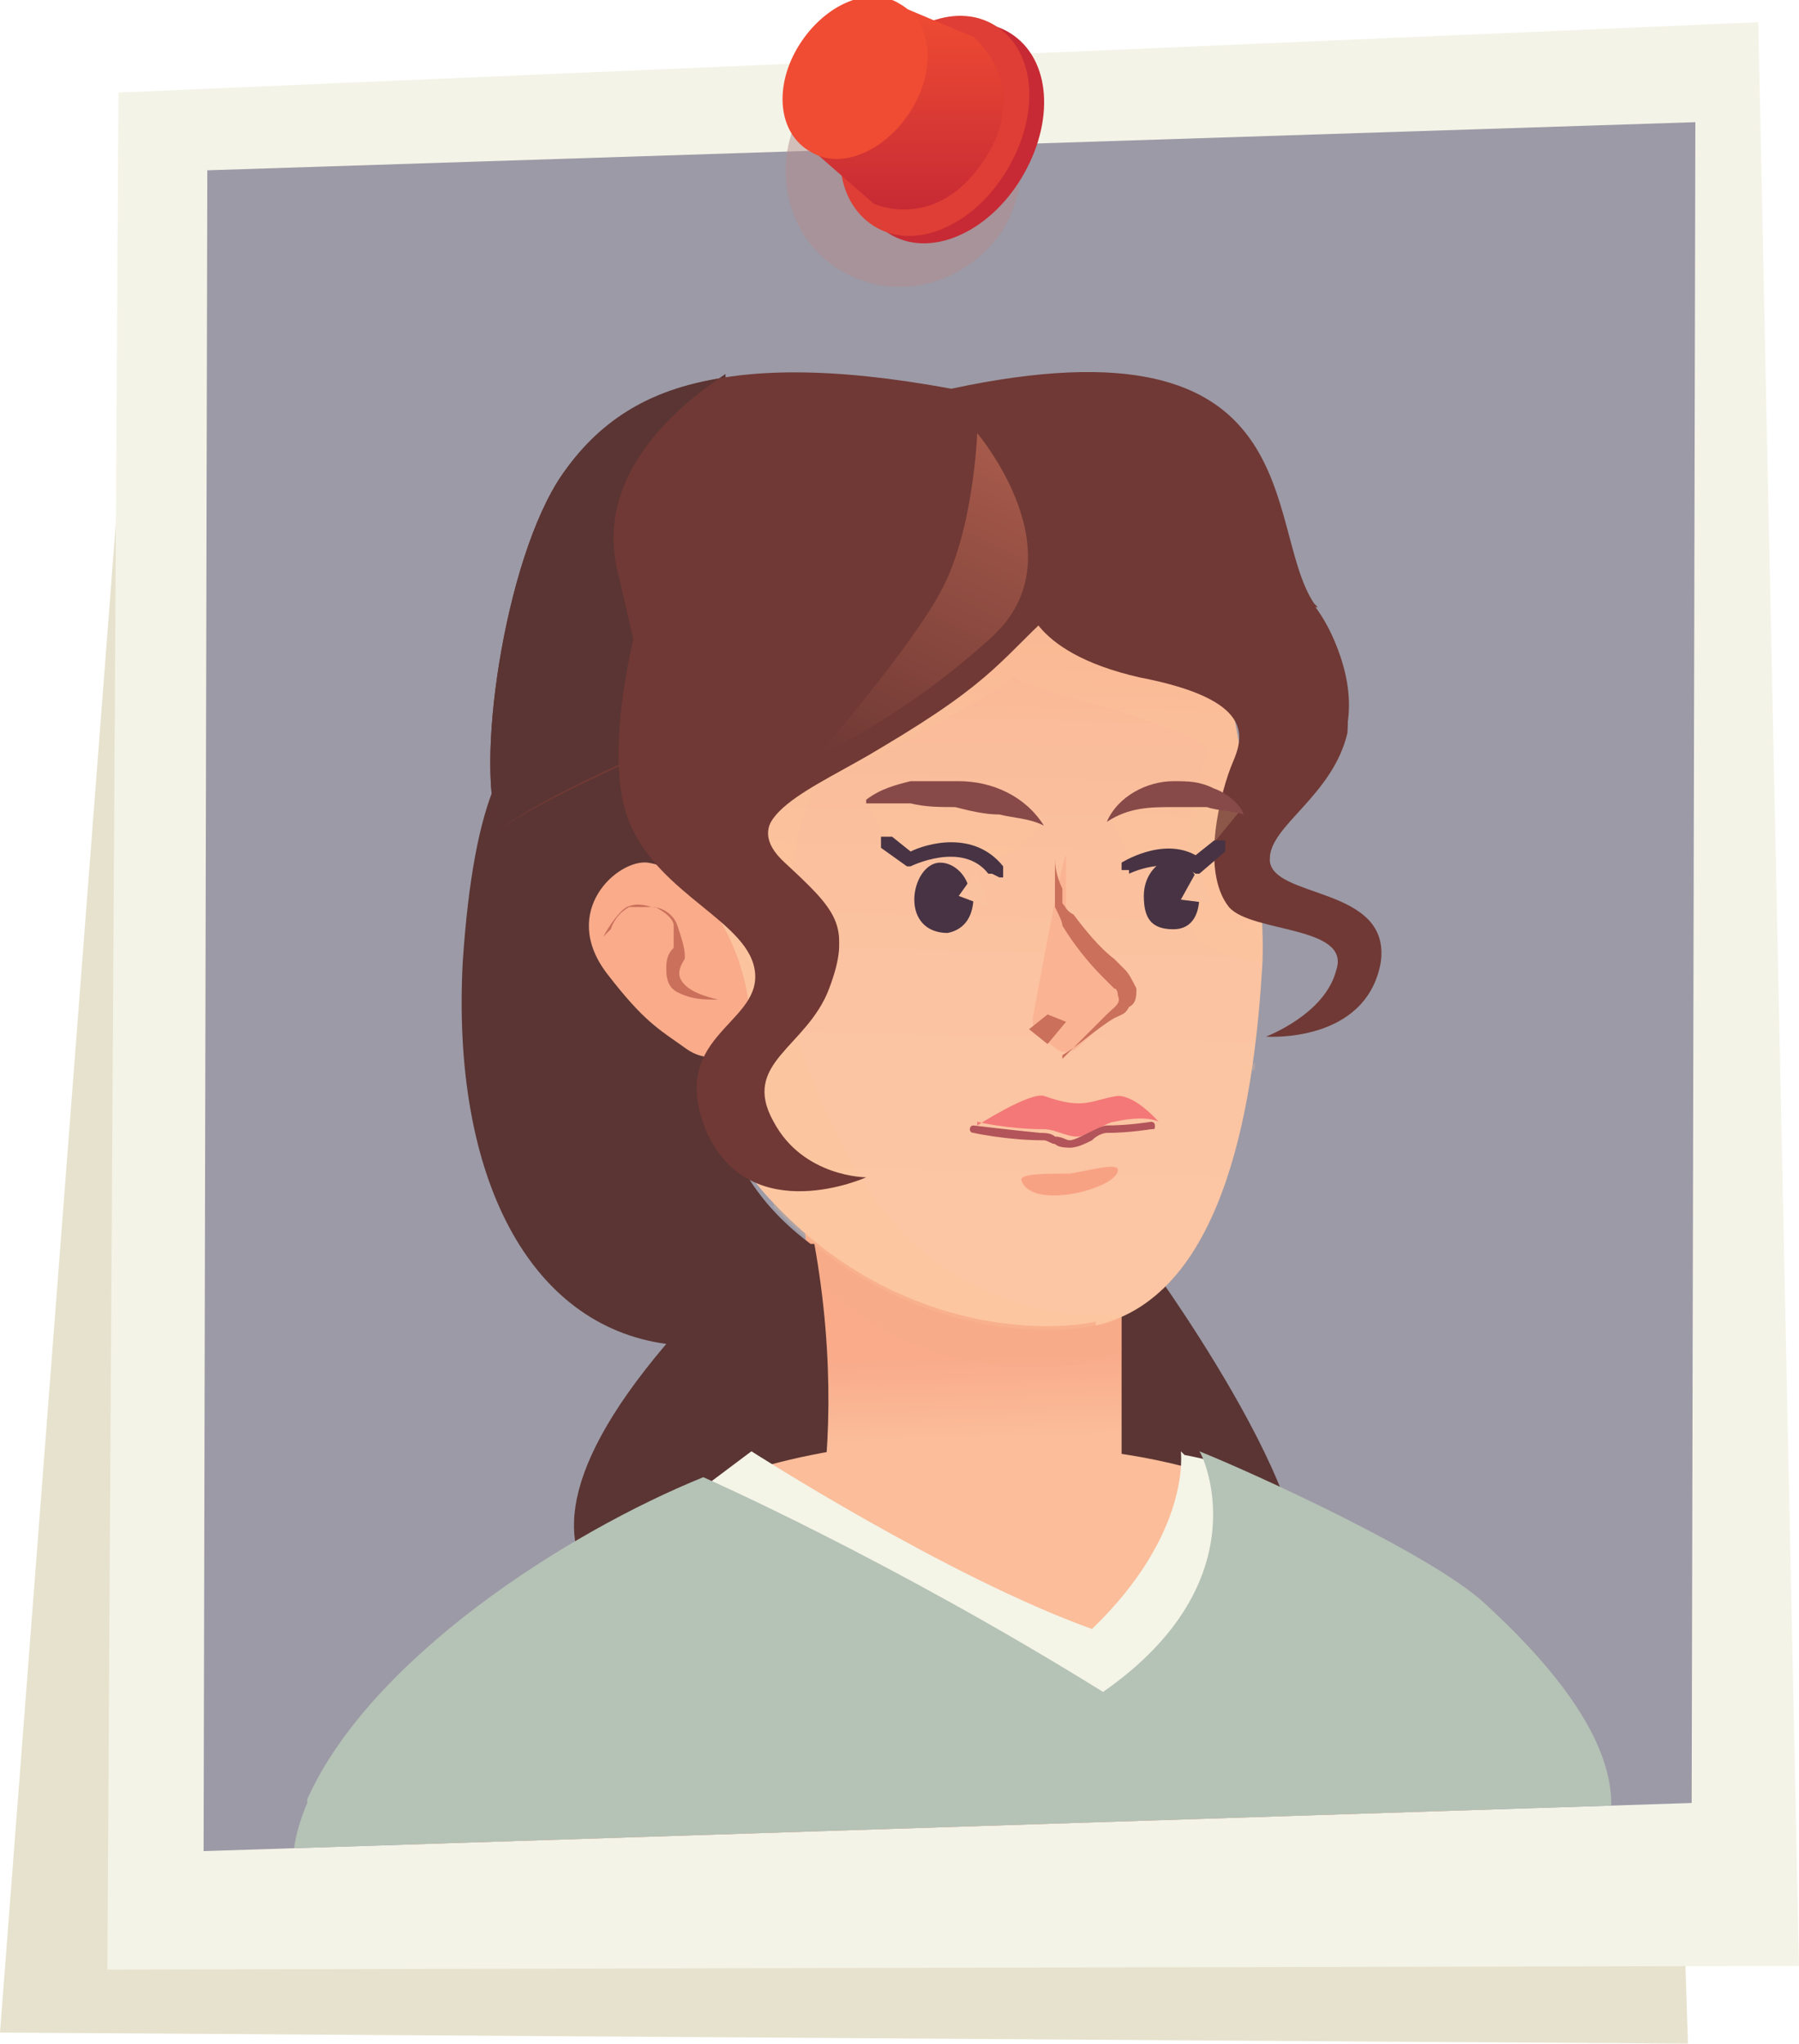 <?xml version="1.0" encoding="UTF-8"?>
<svg xmlns="http://www.w3.org/2000/svg" xmlns:xlink="http://www.w3.org/1999/xlink" version="1.1" viewBox="0 0 48.6 55.2">
  <defs>
    <style>
      .cls-1 {
        fill: #b28d8d;
      }

      .cls-1, .cls-2, .cls-3, .cls-4, .cls-5, .cls-6, .cls-7, .cls-8, .cls-9, .cls-10, .cls-11, .cls-12, .cls-13, .cls-14, .cls-15, .cls-16, .cls-17, .cls-18, .cls-19, .cls-20, .cls-21, .cls-22, .cls-23, .cls-24, .cls-25, .cls-26, .cls-27, .cls-28, .cls-29, .cls-30 {
        stroke-width: 0px;
      }

      .cls-1, .cls-24, .cls-25, .cls-26 {
        mix-blend-mode: multiply;
      }

      .cls-1, .cls-25 {
        opacity: .5;
      }

      .cls-2 {
        fill: #de3e35;
      }

      .cls-3 {
        fill: url(#_ÂÁ_Ï_ÌÌ_È_ËÂÌÚ_5);
      }

      .cls-4 {
        fill: url(#_ÂÁ_Ï_ÌÌ_È_ËÂÌÚ_3);
      }

      .cls-31 {
        clip-path: url(#clippath);
      }

      .cls-5 {
        fill: none;
      }

      .cls-6 {
        fill: #473343;
      }

      .cls-7 {
        fill: url(#linear-gradient);
      }

      .cls-8 {
        fill: #f4f3e7;
      }

      .cls-9, .cls-24 {
        fill: #f9ab8a;
      }

      .cls-10 {
        fill: #fbc29f;
      }

      .cls-11 {
        fill: #f37877;
      }

      .cls-12 {
        fill: #f04c33;
      }

      .cls-13 {
        fill: #874a48;
      }

      .cls-14 {
        fill: #703935;
      }

      .cls-15 {
        fill: #f8a284;
      }

      .cls-16 {
        fill: #c72a34;
      }

      .cls-17 {
        fill: #9c9aa6;
      }

      .cls-18 {
        fill: #fab494;
      }

      .cls-19 {
        fill: url(#_ÂÁ_Ï_ÌÌ_È_ËÂÌÚ_382);
      }

      .cls-20 {
        fill: url(#_ÂÁ_Ï_ÌÌ_È_ËÂÌÚ_3-3);
      }

      .cls-21 {
        fill: url(#_ÂÁ_Ï_ÌÌ_È_ËÂÌÚ_3-2);
      }

      .cls-22 {
        fill: #5a3533;
      }

      .cls-23 {
        fill: #f4f4e7;
      }

      .cls-24 {
        opacity: .2;
      }

      .cls-25 {
        fill: #cfc69c;
      }

      .cls-26 {
        fill: #fdcc98;
        opacity: .2;
      }

      .cls-27 {
        fill: #b5c2b6;
      }

      .cls-32 {
        isolation: isolate;
      }

      .cls-28 {
        fill: #fbbd9a;
      }

      .cls-29 {
        fill: #b25459;
      }

      .cls-30 {
        fill: #ca705b;
      }
    </style>
    <clipPath id="clippath">
      <polygon id="SVGID" class="cls-5" points="5.5 50 45.7 48.7 45.8 3.3 5.6 4.6 5.5 50"/>
    </clipPath>
    <linearGradient id="_ÂÁ_Ï_ÌÌ_È_ËÂÌÚ_5" data-name="¡ÂÁ˚ÏˇÌÌ˚È „‡‰ËÂÌÚ 5" x1="-211.7" y1="-69.4" x2="-211.7" y2="-80.5" gradientTransform="translate(-185.9 117.2) rotate(178.2) scale(1 -1) skewX(2)" gradientUnits="userSpaceOnUse">
      <stop offset=".2" stop-color="#fbbd9a"/>
      <stop offset=".4" stop-color="#f9ab8a"/>
    </linearGradient>
    <linearGradient id="linear-gradient" x1="1772.1" y1="-694.5" x2="1772.1" y2="-716.4" gradientTransform="translate(-1784.3 690.7) rotate(1.3) skewX(-2)" gradientUnits="userSpaceOnUse">
      <stop offset="0" stop-color="#fcc6a4"/>
      <stop offset=".5" stop-color="#fbc3a1"/>
      <stop offset=".8" stop-color="#fabc9a"/>
      <stop offset="1" stop-color="#f9af8e"/>
      <stop offset="1" stop-color="#f9ab8a"/>
    </linearGradient>
    <linearGradient id="_ÂÁ_Ï_ÌÌ_È_ËÂÌÚ_3" data-name="¡ÂÁ˚ÏˇÌÌ˚È „‡‰ËÂÌÚ 3" x1="1817.7" y1="585.3" x2="1817.7" y2="576.2" gradientTransform="translate(-1768.1 705.4) rotate(-38) scale(1 1) skewX(-.6)" gradientUnits="userSpaceOnUse">
      <stop offset="0" stop-color="#a85b4b"/>
      <stop offset="1" stop-color="#703935"/>
    </linearGradient>
    <linearGradient id="_ÂÁ_Ï_ÌÌ_È_ËÂÌÚ_3-2" data-name="¡ÂÁ˚ÏˇÌÌ˚È „‡‰ËÂÌÚ 3" x1="-1759.4" y1="581.4" x2="-1765" y2="574.3" gradientTransform="translate(-1733.9 682.3) rotate(141.8) scale(1 -1) skewX(.6)" xlink:href="#_ÂÁ_Ï_ÌÌ_È_ËÂÌÚ_3"/>
    <linearGradient id="_ÂÁ_Ï_ÌÌ_È_ËÂÌÚ_3-3" data-name="¡ÂÁ˚ÏˇÌÌ˚È „‡‰ËÂÌÚ 3" x1="-213.6" y1="-98.2" x2="-209.3" y2="-89.6" gradientTransform="translate(-185.9 117.2) rotate(178.2) scale(1 -1) skewX(2)" xlink:href="#_ÂÁ_Ï_ÌÌ_È_ËÂÌÚ_3"/>
    <linearGradient id="_ÂÁ_Ï_ÌÌ_È_ËÂÌÚ_382" data-name="¡ÂÁ˚ÏˇÌÌ˚È „‡‰ËÂÌÚ 382" x1="-583" y1="5.7" x2="-583" y2=".2" gradientTransform="translate(-558.5) rotate(-180) scale(1 -1)" gradientUnits="userSpaceOnUse">
      <stop offset="0" stop-color="#c72a34"/>
      <stop offset="1" stop-color="#f04c33"/>
    </linearGradient>
  </defs>
  <g class="cls-32">
    <g id="Layer_1" data-name="Layer 1">
      <g>
        <polygon class="cls-25" points="43.9 2.8 45.6 55.2 0 54.9 3.9 4.1 43.9 2.8"/>
        <polygon class="cls-8" points="47.5 .6 48.6 53.1 2.9 53.2 3.2 2.5 47.5 .6"/>
        <g class="cls-31">
          <polygon class="cls-17" points="3.2 52.7 48 51.2 48.1 .6 3.3 2 3.2 52.7"/>
          <g>
            <path class="cls-22" d="M31.1,34.2s5.9,8.1,3.4,9.3c-2.5,1.2-8.6.3-8.6.3l1.1-8.9,4.1-.7Z"/>
            <polygon class="cls-3" points="21.5 30 22.2 39.2 26 41 30.3 39.3 30.3 31.9 21.5 30"/>
            <path class="cls-24" d="M28.7,36.9c.6,0,1.1-.2,1.6-.4v-2.8c.1,0-8.6-1.8-8.6-1.8l.4,2.7c2.2,2,4.5,2.5,6.7,2.3Z"/>
            <path class="cls-7" d="M29.6,35.8c3.6-.8,4.3-6.4,4.5-9.7.2-3.6-1.9-12-1.9-12l-17.1,4.8s2.5,10.2,5.8,13.6c3.3,3.5,7.3,3.5,8.7,3.2Z"/>
            <g>
              <path class="cls-26" d="M20.9,32.6c3.3,3.5,7.3,3.5,8.7,3.2.3,0,.6-.2.8-.3-.6,0-1.1,0-1.5,0-4.2-.6-5.8-3.4-7.1-6.7-.8-2-.7-6.1.3-7.6,1.1-.5,4.5-2.3,5.3-2.9.5.4,5.5,1.4,5.2,2.1-.3.7-1,4-.2,5,.3.3,1,.5,1.7.6,0-.4,0-.8,0-1.3-.3-.2-.6-.4-.6-.7,0-.3.2-.6.4-.9-.3-2.5-.9-5.5-1.3-7.3-.3-1.1-.4-1.8-.4-1.8l-17.1,4.8s2.5,10.2,5.8,13.6Z"/>
              <path class="cls-26" d="M33.9,28.9c0,0,0-.1,0-.2-.2.1-.4.2-.4.2,0,0,.2,0,.4,0Z"/>
            </g>
            <path class="cls-22" d="M22,33.6c1.1,6.1-.4,11.3-1.8,11-1-.2-8.5-.9-2.2-8.3-3.7-.5-5.8-4.5-5.5-10.3.3-4.5,1.2-6.3,2.7-6.5s3.7-.2,3.7-.2l-.4,3.9,1.3,3.4s-1.8,4.1,2.1,7Z"/>
            <g>
              <path class="cls-9" d="M17.5,23.3c-.8-.1-2.4,1.3-1.1,3,1,1.3,1.4,1.5,2.1,2,.8.6,1.6,0,1.7-.3.3-1.3-.8-4.4-2.7-4.7Z"/>
              <path class="cls-30" d="M16.3,25.3c.1-.2.3-.5.5-.7.2-.2.5-.2.8-.1.3,0,.6.2.7.5.1.3.2.6.2.8,0,0,0,0,0,.1-.2.3-.2.5,0,.7.2.2.5.3.9.4-.4,0-.7,0-1.1-.2-.2-.1-.3-.3-.3-.6,0-.2,0-.4.2-.6h0c0-.1,0-.4,0-.6,0-.2-.3-.4-.5-.5-.2,0-.5,0-.7,0-.2.1-.4.3-.5.6,0,0,0,0,0,0Z"/>
            </g>
            <path class="cls-14" d="M27.7,16.1s0,1.5,3.1,2.2c3.1.6,2.8,1.6,2.5,2.3-.3.7-.9,2.9-.1,3.9.6.7,3.3.5,2.9,1.7-.3,1.2-1.9,1.8-1.9,1.8,0,0,2.7.2,3.1-2,.3-2.1-3-1.7-3-2.8,0-1.2,3-2.3,1.9-5.5s-3.8-2.6-3.8-2.6l-4.7,1.1Z"/>
            <path class="cls-4" d="M35.2,17.1c-.7-.2-1.9.3-2.2.8-.2.3,1.4,1.1,1.3,1.9-.1.8-1.5,3.1-.6,4.2.6.7,2.8.4,3.3,2.1.2-.7,0-1.1-.4-1.5-.9-.6-2.4-.7-2.3-1.4,0-.9,1.7-1.7,2.1-3.4.1-1.4-.6-2.4-1.1-2.7Z"/>
            <g>
              <path class="cls-15" d="M27.6,31.9c.3.8,2.6.2,2.6-.3,0-.2-.7,0-1.3.1-.7,0-1.4,0-1.3.2Z"/>
              <path class="cls-26" d="M30.5,23.2l-.5-1.2s-.2-.3,1.7-.7c.4,0,1.8.6,1.8.6l-.9,1.1h-1c0-.1-1.1.2-1.1.2Z"/>
              <path class="cls-26" d="M24.3,23.3l-.9-1.7s1-.3,2.1-.2c1.6.3,1.8.1,2.6.8-.2.6-1.5,1.2-1.5,1.2,0,0-.8-.6-1.1-.5-.5,0-1.3.4-1.3.4Z"/>
              <path class="cls-18" d="M28.8,24.6c0,0,0-.1,0-.2v-1.3c-.1,0-.9,4.4-.9,4.4,0,.2,0,.4.2.5l.4.3c.2.2.5.1.6,0l1.2-1.1c.2-.2.2-.6,0-.8l-.5-.4c-.3-.3-.8-1-1.1-1.4Z"/>
              <polygon class="cls-30" points="27.8 27.8 28.3 28.2 28.8 27.6 28.3 27.4 27.8 27.8"/>
              <path class="cls-13" d="M23.4,21.6c.4-.3.8-.4,1.2-.5.4,0,.9,0,1.3,0,.9,0,1.8.4,2.3,1.2-.4-.2-.8-.2-1.2-.3-.4,0-.8-.1-1.2-.2-.4,0-.8,0-1.2-.1-.4,0-.8,0-1.2,0Z"/>
              <path class="cls-13" d="M29.9,22.2c.3-.7,1.1-1.1,1.8-1.1.4,0,.7,0,1.1.2.3.1.7.4.8.7-.3-.1-.7-.1-1-.2-.3,0-.6,0-.9,0-.6,0-1.2,0-1.8.4Z"/>
              <g>
                <path class="cls-6" d="M26.3,24.2c0,.5-.2.9-.7,1-.6,0-.9-.4-.9-.9,0-.5.3-1,.7-1,.4,0,.8.4.8.9Z"/>
                <path class="cls-6" d="M26.8,23.6c0,0-.1,0-.1,0-.7-.9-2.1-.2-2.1-.2h-.1c0,0-.7-.5-.7-.5,0,0,0-.2,0-.3,0,0,.2,0,.3,0l.5.4c.4-.2,1.7-.6,2.5.4,0,0,0,.2,0,.3,0,0,0,0-.1,0Z"/>
                <polygon class="cls-10" points="26.4 23.5 25.9 24.2 26.7 24.5 26.4 23.5"/>
              </g>
              <g>
                <path class="cls-6" d="M32.4,24.2c0,.5-.2.9-.7.9-.6,0-.8-.3-.8-.9,0-.5.3-.9.7-1,.4,0,.8.4.8.9Z"/>
                <polygon class="cls-10" points="32.4 23.4 31.9 24.3 32.7 24.4 32.4 23.4"/>
                <path class="cls-6" d="M30.5,23.5c0,0-.1,0-.2,0,0,0,0-.2,0-.2,0,0,1.1-.7,2-.2l.5-.4c0,0,.2,0,.3,0,0,0,0,.2,0,.3l-.7.6h-.1c-.8-.5-1.8,0-1.8,0,0,0,0,0,0,0Z"/>
              </g>
              <path class="cls-11" d="M26.4,30.4s1.4-.9,1.8-.8c1.1.4,1.3.1,2,0,.5,0,1.1.7,1.1.7,0,0-.3-.2-1.2,0-.2,0-.7.4-1,.4-.3,0-.6-.2-.9-.2-1,0-1.8-.2-1.8-.2Z"/>
              <path class="cls-29" d="M29,31c-.2,0-.4,0-.5-.1-.1,0-.2-.1-.3-.1-1,0-1.9-.2-1.9-.2,0,0-.1,0-.1-.1,0,0,0-.1.1-.1,0,0,.8.1,1.8.2.1,0,.3,0,.4.1.2,0,.3.1.4.1.1,0,.3-.1.5-.2.2-.1.4-.2.5-.2.6,0,1.2-.1,1.2-.1,0,0,.1,0,.1.1s0,.1-.1.1c0,0-.6.1-1.2.1,0,0-.2,0-.4.2-.2.1-.4.2-.6.2,0,0,0,0,0,0Z"/>
              <path class="cls-30" d="M28.7,28.6c.4-.4.8-.8,1.2-1.2.2-.2.4-.3.3-.5,0,0,0-.2-.1-.2l-.3-.3c-.4-.4-.8-.9-1.1-1.4,0-.1-.1-.3-.2-.5v-.4c0-.3,0-.6,0-.9,0,.3.1.6.2.8v.4c.1.1.1.2.3.3.3.4.7.9,1.1,1.2l.3.3c.1.1.2.3.3.5,0,.2,0,.4-.2.5-.1.2-.2.2-.4.3-.5.3-.9.7-1.4,1Z"/>
            </g>
            <path class="cls-28" d="M37.9,42.8c-4.3-4-9.6-3.7-11.6-3.8-5.6-.4-12.7,2.4-15.3,8.5-2.6,6.1,10.4,5,10.4,5,0,0,28.2,1.5,16.4-9.7Z"/>
            <path class="cls-23" d="M31.9,39.2s.3,2.2-2.4,4.8c-3.9-1.4-9.2-4.8-9.2-4.8l-2,1.5,12.5,7.2s3.4-6.4,3.5-7.3-2.3-1.3-2.3-1.3Z"/>
            <path class="cls-27" d="M8.3,48.6c1.7-3.8,7-7.2,10.7-8.7,0,0,5,2.2,10.8,5.8,4.3-3,2.7-6.4,2.6-6.5,1.5.6,6.3,2.8,7.7,4.1,14,12.8-19.4,11.1-19.4,11.1,0,0-15.4,1.3-12.4-5.7Z"/>
            <path class="cls-14" d="M35.5,16.3c-1.4-2.1,0-7.9-9.8-5.8-6.5-1.2-9,.2-10.5,2.3-1.6,2.3-2.4,8.1-1.7,9.6,2.9-2,14-6,14-6h8.1Z"/>
            <path class="cls-22" d="M19.6,10.1c-1.2.8-3.6,2.7-2.9,5.4.5,2.2.9,3.7,1,4.7-1.8.8-3.4,1.6-4.2,2.2-.7-1.5.1-7.3,1.7-9.6.9-1.3,2.2-2.3,4.4-2.6Z"/>
            <path class="cls-14" d="M25.7,15.4s4.9-.7,3.1.8c-1.8,1.6-1.8,2.1-5,4-1.8,1.1-4.1,1.9-2.6,3.2,1.4,1.3,1.8,1.7,1.2,3.3s-2.4,2-1.5,3.6c.8,1.5,2.5,1.5,2.5,1.5,0,0-3.1,1.4-4.3-1.2-1.1-2.6,1.4-2.9,1.3-4.3-.1-1.4-2.6-2.1-3.4-4.1-.8-1.9.3-5.7.3-5.7l8.4-1.2h0Z"/>
            <path class="cls-21" d="M21.6,26.6c.3-.8-.5-2.2-1.3-2.7-.8-.6-1.4-2-1.1-2.9.4-.9,1.4-1.3,2.2-1.6.8-.2,2.5.5,1.6,1.2-1.6.9-3,1.6-1.8,2.7,1.4,1.3,1.8,1.7,1.2,3.3-.3.9-1.1,1.5-1.5,2.1,0,0,0,0,0,0,0,0,.4-1.1.8-2.2Z"/>
            <path class="cls-20" d="M26.4,11.7s2.8,3.3.4,5.5c-2.4,2.2-4.7,3.2-4.7,3.2,0,0,2.5-2.9,3.3-4.4.9-1.6,1-4.3,1-4.3Z"/>
          </g>
        </g>
        <g>
          <path class="cls-1" d="M22.7,7.3c1.5.9,3.4.4,4.4-1.1.9-1.5.5-3.5-1-4.4-1.5-.9-3.4-.4-4.4,1.1-.9,1.5-.5,3.5,1,4.4Z"/>
          <path class="cls-16" d="M24,6.3c1.1.7,2.7,0,3.6-1.5.9-1.5.8-3.2-.3-3.9-1.1-.7-2.7,0-3.6,1.5-.9,1.5-.8,3.2.3,3.9Z"/>
          <path class="cls-2" d="M23.6,6.1c1.1.7,2.7,0,3.6-1.5.9-1.5.8-3.2-.3-3.9-1.1-.7-2.7,0-3.6,1.5-.9,1.5-.8,3.2.3,3.9Z"/>
          <path class="cls-19" d="M24.4.2l1.9.8s1.6,1.3.3,3.3c-1.3,2-3,1.2-3,1.2l-1.6-1.4L24.4.2Z"/>
          <path class="cls-12" d="M21.9,4.1c.8.5,2,0,2.7-1.1.7-1.1.6-2.4-.3-2.9-.8-.5-2,0-2.7,1.1-.7,1.1-.6,2.4.3,2.9Z"/>
        </g>
      </g>
    </g>
  </g>
</svg>
